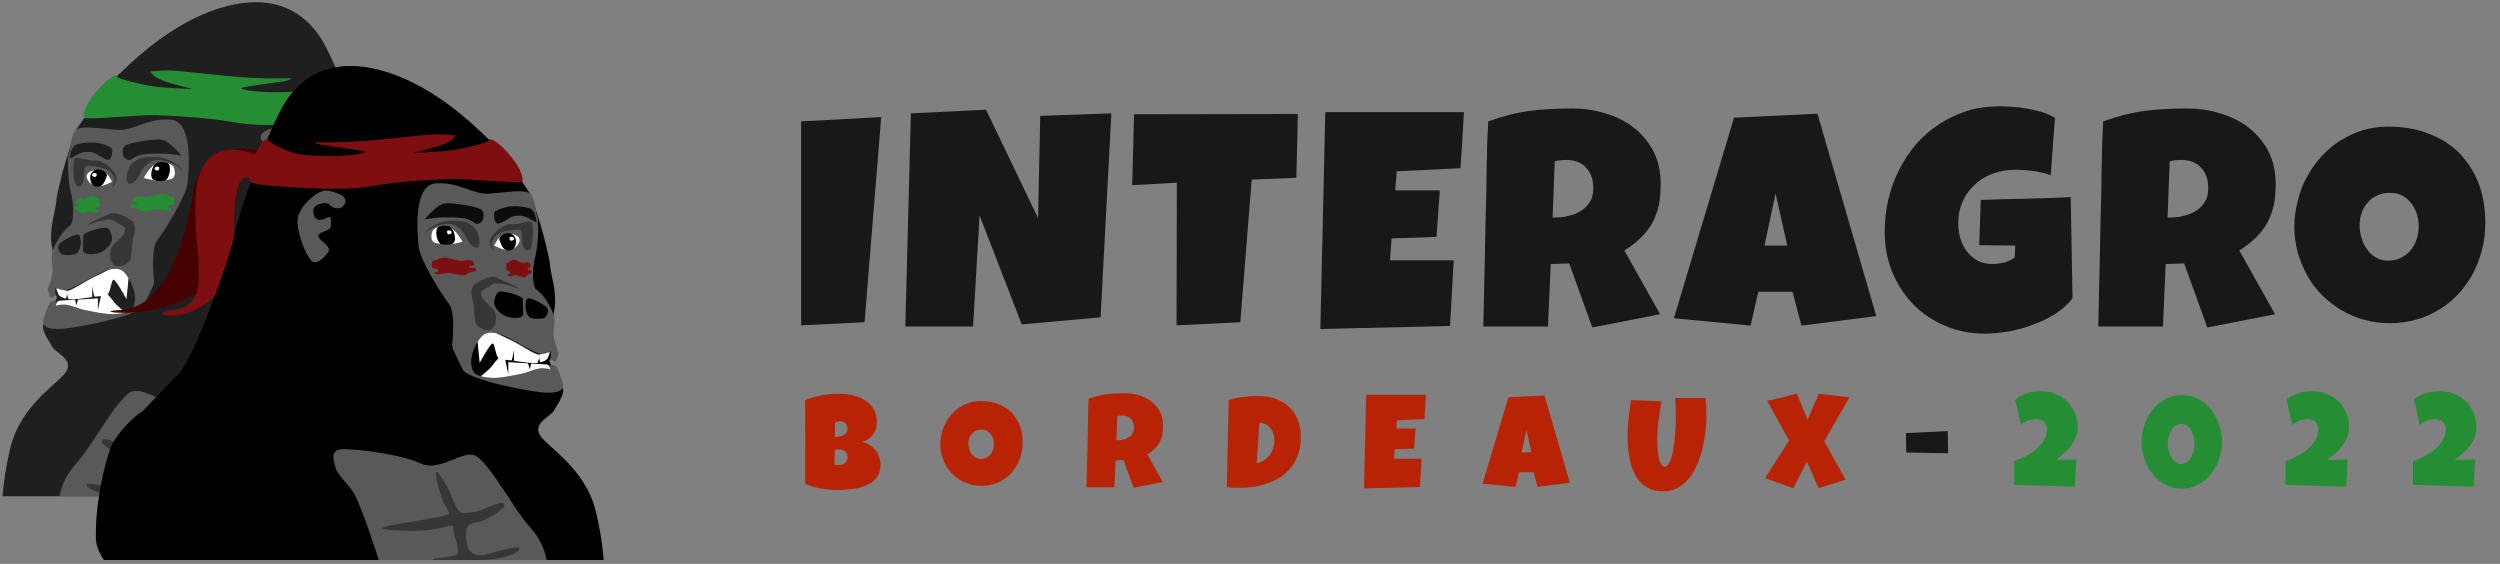 <?xml version="1.0" encoding="UTF-8" standalone="no"?>
<!DOCTYPE svg PUBLIC "-//W3C//DTD SVG 1.1//EN" "http://www.w3.org/Graphics/SVG/1.1/DTD/svg11.dtd">
<svg width="100%" height="100%" viewBox="0 0 1268 286" version="1.1" xmlns="http://www.w3.org/2000/svg" xmlns:xlink="http://www.w3.org/1999/xlink" xml:space="preserve" xmlns:serif="http://www.serif.com/" style="fill-rule:evenodd;clip-rule:evenodd;stroke-linejoin:round;stroke-miterlimit:2;">
    <rect x="0" y="0" width="1268" height="286" fill="#808080" stroke="none"/>
    <g id="Logo">
    </g>
    <g id="Plan-de-travail19" serif:id="Plan de travail19" transform="matrix(1.451,0,0,1,-60.934,14)">
        <rect x="42" y="-14" width="874" height="286" style="fill:none;"/>
        <g id="Texte" transform="matrix(0.689,0,0,1,13.05,0)">
            <g transform="matrix(0.622,0,0,0.622,-13329.6,-759.06)">
                <g transform="matrix(-0.606,0,0,2.388,25468.8,-8294.78)">
                    <g transform="matrix(2.205,0.045,-0.161,0.611,-6684.88,2423.47)">
                        <path d="M5948,2150C5948,2150 5914.26,2143.67 5910.26,2176.67C5906.26,2209.67 5896.84,2241.95 5869.84,2244.95C5842.84,2247.95 5937,2252 5936,2195C5935,2138 5955,2178 5954,2162C5953,2146 5948,2150 5948,2150Z" style="fill:rgb(71,0,0);"/>
                    </g>
                    <g transform="matrix(2.211,0,0,0.612,-7072.56,2690.19)">
                        <path d="M5948,2150C5948,2150 5917,2137 5913,2170C5909,2203 5926,2234 5899,2237C5872,2240 5937,2252 5936,2195C5935,2138 5955,2178 5954,2162C5953,2146 5948,2150 5948,2150Z" style="fill:rgb(127,14,16);"/>
                    </g>
                    <g>
                        <g transform="matrix(1.426,0,0,0.362,-5143.36,3558.63)">
                            <path d="M7727.93,1618.68C7724.4,1613.28 7720.67,1605.96 7720.46,1598.9C7719.51,1566.32 7728.22,1529.32 7734.85,1511.43C7735.42,1509.91 7737.7,1505.65 7741.77,1500.21C7742.19,1499.61 7742.63,1499.03 7743.1,1498.48C7748.11,1492.08 7755.4,1484.39 7765.06,1477.63L7798.83,1442.72C7812.95,1428.13 7847.15,1333.27 7850.34,1315.03C7853.52,1296.79 7883.83,1207.4 7902.07,1182.47C7920.31,1157.54 7943.85,1152.46 7961.66,1152.67C7978.6,1152.87 8032.34,1157.72 8102.91,1234.3C8108.16,1239.99 8131.92,1275.5 8131.92,1275.5L8103.95,1275.5C8101.52,1275.5 8081.45,1274.89 8081.45,1274.89L8061.38,1268.21L8035.85,1268.21L8027.33,1282.19L8031.59,1336.31L8054.09,1372.79L8071.76,1400.87L8060.78,1426.3L8146.6,1427.7C8146.6,1427.7 8158.68,1451.84 8161.11,1456.71C8163.54,1461.57 8155.63,1472.52 8152.59,1477.99C8149.55,1483.46 8132.4,1489.36 8139.72,1501.17C8146.4,1511.95 8181.96,1531.73 8192.12,1572.09C8196.95,1591.3 8198.95,1609.05 8199.75,1618.68L7727.93,1618.68ZM8133.57,1281.66C8133.57,1281.66 8141.24,1305.7 8143.47,1314.42C8145.63,1322.85 8148.95,1336.92 8148.95,1339.96C8148.95,1343 8152.39,1357.39 8153.2,1363.67C8153.8,1368.3 8154.01,1373.5 8153.81,1377.66C8153.63,1381.35 8151.99,1388.6 8151.99,1388.6C8151.99,1388.6 8137.19,1368.84 8133.74,1361.24C8131.21,1355.65 8131.05,1349.13 8131.31,1343C8131.62,1336.01 8134.95,1327.29 8135.57,1319.28C8136.28,1310.06 8133.57,1281.66 8133.57,1281.66Z" style="fill:rgb(31,31,31);"/>
                        </g>
                        <g transform="matrix(1.426,0,0,0.362,-20525.9,3371.85)">
                            <path d="M18887.4,1954.07L18890,1965C18890,1965 18891.8,1957.23 18895,1956C18899.3,1954.33 18909,1954.83 18916,1955C18923,1955.17 18933.2,1956 18937,1957C18938.4,1957.38 18939,1961 18939,1961L18941,1956C18941,1956 18928.2,1949.17 18922,1948C18916.1,1946.88 18909.8,1947.99 18904,1949C18898.3,1950 18887.4,1954.07 18887.4,1954.07Z" style="fill:white;"/>
                        </g>
                        <g transform="matrix(1.426,0,0,-0.362,-20524.5,4788.47)">
                            <path d="M18887.4,1954.07L18890,1965C18890,1965 18891.8,1957.23 18895,1956C18899.3,1954.33 18909,1954.83 18916,1955C18923,1955.17 18933.2,1956 18937,1957C18938.4,1957.38 18939,1961 18939,1961L18941,1956C18941,1956 18928.2,1949.17 18922,1948C18916.1,1946.88 18909.8,1947.99 18904,1949C18898.3,1950 18887.4,1954.07 18887.4,1954.07Z" style="fill:white;"/>
                        </g>
                        <g transform="matrix(1.426,0,0,0.362,-5143.36,3558.63)">
                            <path d="M7987.54,1618.68C7987.54,1618.68 7972.64,1572.56 7965.16,1557.86C7959.81,1547.34 7948.19,1538.79 7946.67,1531.5C7945.23,1524.59 7939.63,1513.47 7956.04,1514.08C7972.46,1514.69 8007.91,1519.01 8026.76,1527.53C8045.61,1536.04 8066.8,1514.21 8078.77,1520.34C8091.92,1527.08 8116.1,1572.34 8128.7,1585.97C8140.13,1598.33 8143.9,1608.76 8145.88,1618.68L7987.54,1618.68Z" style="fill:rgb(88,89,88);"/>
                        </g>
                        <g transform="matrix(1.426,0,0,0.362,-3373.48,3561.89)">
                            <path d="M6816.74,1411.83C6815.69,1409.57 6815.52,1406.97 6815.52,1406.97C6815.52,1406.97 6819.17,1376.56 6812.48,1368.05C6805.79,1359.54 6785.12,1326.7 6783.9,1313.93C6782.68,1301.16 6778.43,1255.56 6800.32,1254.34C6822.21,1253.12 6834.37,1264.68 6849.57,1264.07C6864.77,1263.46 6886.06,1258.6 6890.31,1265.29C6894.57,1271.98 6893.96,1280.49 6895.78,1285.35C6897.61,1290.22 6897,1312.11 6893.96,1323.66C6890.92,1335.21 6891.31,1350.81 6894.35,1353.85C6897.05,1356.54 6900.88,1358.39 6906.12,1367.44C6912.81,1379 6912.81,1382.94 6911.59,1391.45C6910.38,1399.97 6913.24,1407.3 6916.18,1414.6C6914.17,1419.18 6914.29,1424.42 6911.2,1421.9C6895.39,1411.56 6876.93,1418.82 6865.38,1421.86C6863.7,1422.3 6861.68,1422.66 6859.47,1422.96C6859.95,1422.99 6860.31,1423.02 6860.52,1423.07C6862.95,1423.68 6884.84,1429.76 6893.35,1429.15C6901.86,1428.55 6907.95,1425.5 6911.59,1425.5C6915.24,1425.5 6919.5,1441.62 6920.11,1443.45C6920.11,1443.45 6924.97,1455.61 6893.96,1450.75C6862.95,1445.88 6831.94,1437.98 6825.86,1430.68C6825.95,1430.69 6819.89,1418.67 6816.74,1411.83Z" style="fill:rgb(88,89,88);"/>
                        </g>
                        <g transform="matrix(1.426,0,0,0.362,-2420.7,3225.61)">
                            <path d="M6213.5,2182C6217.28,2169.67 6188.16,2139.42 6182.85,2142C6182.85,2142 6149.79,2137 6134.71,2137C6118.23,2137 6077.52,2143.69 6042.71,2144.41C6004.89,2145.19 5972.5,2142 5972.5,2142C5963.7,2142 5951.7,2182 5957.5,2182C5956.77,2185.38 6018.3,2189.1 6046.79,2188.3C6076.27,2187.48 6073.91,2182.03 6144.93,2179.2C6161.13,2178.55 6195.32,2182.82 6213.5,2182Z" style="fill:rgb(37,141,51);"/>
                        </g>
                        <g transform="matrix(0.867,0,0,0.22,3156.16,3597.95)">
                            <path d="M3744,2088C3745,2091 3752.62,2110 3779,2109C3784.1,2108.81 3790,2107 3789,2100C3788,2093 3789.18,2081.93 3788,2079C3786.14,2074.36 3755,2065 3750,2069C3745,2073 3743,2085 3744,2088Z" style="fill:rgb(31,31,31);"/>
                        </g>
                        <g transform="matrix(0.867,0,0,0.22,3157.59,3597.95)">
                            <path d="M3794,2079C3789.73,2081.67 3788.42,2100.92 3797.36,2108C3800.86,2110.78 3816,2111 3820,2109C3824,2107 3829,2097 3823,2092C3817,2087 3798.27,2076.33 3794,2079Z" style="fill:rgb(31,31,31);"/>
                        </g>
                        <g transform="matrix(0.867,0,0,0.22,3153.31,3598.31)">
                            <path d="M3785.74,2062.58C3785.74,2062.58 3752.71,2048.64 3743.71,2055.64C3734.71,2062.64 3722.71,2064.13 3727.71,2074.13C3732.71,2084.13 3747.57,2092.69 3749.07,2099.69C3750.57,2106.69 3750.55,2119.4 3743.55,2124.4C3736.55,2129.4 3719.5,2123.98 3717.5,2111.98C3715.5,2099.98 3716.71,2091.13 3714.71,2084.13C3712.71,2077.13 3709,2062 3716,2056C3723,2050 3740.93,2041.29 3748.93,2044.29C3756.93,2047.29 3785.74,2059.58 3785.74,2062.58Z" style="fill:rgb(54,54,54);"/>
                        </g>
                        <g transform="matrix(0.867,0,0,0.22,3156.16,3597.95)">
                            <path d="M3744,1997C3744,1997 3751,1978 3764,1978C3777,1978 3787,1984 3782,1993C3777,2002 3769,2005 3760,2003C3751,2001 3746,1997 3744,1997Z" style="fill:white;"/>
                        </g>
                        <g transform="matrix(0.867,0,0,0.22,3156.16,3597.95)">
                            <path d="M3746,2009C3746,2009 3731.36,1994.42 3739.36,1983.42C3747.36,1972.42 3760.07,1962.64 3771.07,1963.64C3782.07,1964.64 3800.64,1955.64 3802.64,1961.64C3804.64,1967.64 3805.29,1999 3798.29,2003C3791.29,2007 3787,1997 3787,1987C3787,1977 3787,1970 3778,1972C3769,1974 3747.93,1971.91 3740.36,1990.71C3738.81,1994.54 3743,2006 3746,2009Z" style="fill:rgb(54,54,54);"/>
                        </g>
                        <g transform="matrix(0.867,0,0,0.22,3156.16,3597.95)">
                            <path d="M3759.64,1978.36C3759.64,1978.36 3749.36,1982 3752.36,1989C3755.36,1996 3757.71,2006.58 3769.93,2003.93C3773.96,2003.06 3778.15,1997.85 3777.64,1988.64C3777.22,1981 3768.64,1974.36 3759.64,1978.36Z"/>
                        </g>
                        <g transform="matrix(0.867,0,0,0.22,3161.86,3597.95)">
                            <path d="M3761,1985C3761,1987 3762,1990 3765,1989C3768,1988 3769,1987 3768,1985C3767,1983 3766,1983 3764,1983C3762,1983 3761,1984 3761,1985Z" style="fill:white;"/>
                        </g>
                        <g transform="matrix(0.867,0,0,0.22,3156.16,3597.95)">
                            <path d="M3694.58,1990.64C3694.58,1990.64 3687.43,1976.88 3677.61,1969.49C3675.41,1967.83 3673.07,1968.02 3670.64,1967.23C3668.07,1966.39 3662.4,1965.86 3657.36,1967.71C3652.91,1969.34 3648.94,1971.66 3648,1974C3646,1979 3644,1990.64 3653,1992.64C3655.65,1993.23 3658.12,1993.8 3660.39,1994.29C3665.86,1995.46 3665.24,1994.84 3668.07,1995.44C3669.07,1995.66 3675.79,1994.83 3677.92,1994.41C3684.32,1993.16 3693.83,1991.39 3694.58,1990.64Z" style="fill:white;"/>
                        </g>
                        <g transform="matrix(0.867,0,0,0.22,3156.16,3597.95)">
                            <path d="M3677.22,1969C3681.01,1972.66 3687.92,1990.84 3677.51,1994.64C3673.64,1996.06 3661.93,1996.11 3659.87,1993.93C3653.91,1987.64 3651.39,1971.98 3657.29,1967.71C3659.36,1966.22 3671.93,1963.9 3677.22,1969Z"/>
                        </g>
                        <g transform="matrix(0.867,0,0,0.22,3077.72,3595.78)">
                            <path d="M3761,1985C3761,1987 3762,1990 3765,1989C3768,1988 3769,1987 3768,1985C3767,1983 3766,1983 3764,1983C3762,1983 3761,1984 3761,1985Z" style="fill:white;"/>
                        </g>
                        <g transform="matrix(0.867,0,0,0.22,3156.16,3597.95)">
                            <path d="M3636,1956C3636,1956 3654.29,1933.36 3666.29,1931.36C3678.29,1929.36 3721.25,1936.36 3725,1941.71C3729.06,1947.5 3728,1959 3721,1962C3714,1965 3714,1960 3703,1956C3692,1952 3667,1953 3661,1953C3655,1953 3636,1956 3636,1956Z" style="fill:rgb(31,31,31);"/>
                        </g>
                        <g transform="matrix(0.867,0,0,0.22,3156.16,3597.95)">
                            <path d="M3748,1962.36C3744.82,1961.13 3740.72,1945.89 3746,1943.07C3769,1930.77 3790,1937 3796,1938C3802,1939 3805,1943 3807,1948C3809,1953 3809.64,1961 3809.64,1961C3809.64,1961 3794.68,1952.15 3789.07,1951C3782.57,1949.67 3774,1950 3769,1953C3764,1956 3752,1964.36 3748,1962.36" style="fill:rgb(31,31,31);"/>
                        </g>
                        <g transform="matrix(0.867,0,0,0.22,3156.16,3597.95)">
                            <path d="M3632.84,1980.8C3632.84,1980.8 3639.14,1973.01 3650.72,1967.99C3660.94,1963.56 3671.43,1961.66 3679.64,1964C3687.92,1966.36 3696.29,1975 3699.29,1982C3702.29,1989 3708.51,1999.71 3716.51,1999.71C3724.51,1999.71 3720,1977 3716,1972C3712,1967 3703.99,1960.07 3695,1959C3672.84,1956.36 3657.85,1958.94 3642.09,1970.56C3638.43,1973.26 3632.84,1980.8 3632.84,1980.8Z" style="fill:rgb(54,54,54);"/>
                        </g>
                        <g transform="matrix(1.426,0,0,0.362,-5143.36,3558.63)">
                            <path d="M8038.65,1618.68C8037.82,1618.28 8037.78,1617.92 8039.01,1617.67C8044.02,1616.67 8057.04,1615.67 8061.04,1613.67C8065.05,1611.66 8058.04,1595.64 8058.04,1589.63C8058.04,1583.62 8056.03,1586.62 8040,1589.63C8023.98,1592.63 7991.25,1590.68 7990.97,1588.63C7990.52,1585.36 8055.57,1578.31 8054.03,1574.62C8051.38,1568.24 8048.74,1565.57 8047.1,1560.57C8042.59,1546.78 8039.93,1536.77 8042.01,1535.56C8043.69,1534.58 8052.36,1550.35 8053.02,1551.56C8056.19,1557.4 8058.51,1567.47 8064.04,1573.61C8065.52,1575.25 8075.43,1573.95 8081.07,1572.62C8088.24,1570.91 8104.69,1560.79 8106.09,1566.67C8106.99,1570.46 8087.35,1581.88 8083.07,1582.62C8078.23,1583.46 8071.22,1584.29 8070.05,1589.63C8068.88,1594.97 8069.55,1607.49 8075.06,1611.66C8080.57,1615.84 8088.02,1613.87 8093.09,1612.2C8095.94,1611.26 8119.11,1604.67 8120.1,1607.67C8120.91,1610.12 8113.53,1616.11 8089.42,1618.68L8038.65,1618.68Z" style="fill:rgb(54,54,54);"/>
                        </g>
                        <g transform="matrix(0.951,0,0,0.241,2865.17,3562.23)">
                            <path d="M3484.71,1979.29C3482.04,1983.79 3468,2001 3460,1992C3452,1983 3439.11,1951.77 3441,1933C3442.78,1915.36 3469.73,1891 3483,1893C3490.07,1894.07 3513,1899 3508,1911C3503,1923 3488.74,1917.22 3486,1913C3482.92,1908.26 3462,1911 3463,1923C3464,1935 3472,1937 3481,1932C3490,1927 3488.33,1935 3487.67,1944C3487,1953 3458.49,1950.49 3476,1965C3481.16,1969.28 3487.38,1974.79 3484.71,1979.29Z" style="fill:rgb(88,89,88);"/>
                        </g>
                    </g>
                    <g transform="matrix(1.197,0,0,0.362,-1004.56,3231.04)">
                        <path d="M6121,2241C6124.17,2240.5 6128,2237 6137,2239C6146,2241 6148,2242 6156,2241C6164,2240 6165,2243 6165,2245C6165,2247 6160.83,2245.5 6160,2246C6159.43,2246.34 6159.37,2247.79 6160,2248C6161,2248.33 6164.83,2247.5 6166,2248C6166.97,2248.41 6167.82,2250.34 6167,2251C6166.17,2251.67 6162.95,2251.44 6161,2252C6158.67,2252.67 6155.85,2254.88 6153,2255C6149,2255.17 6141.67,2253.17 6137,2253C6132.99,2252.86 6127.83,2254 6125,2254C6123.3,2254 6120,2253.5 6120,2253C6120,2252.5 6124.5,2251.67 6125,2251C6125.5,2250.33 6123.87,2249.37 6123,2249C6121.83,2248.5 6118.83,2249.17 6118,2248C6117.17,2246.83 6117.5,2243.17 6118,2242C6118.41,2241.03 6119.96,2241.16 6121,2241Z" style="fill:rgb(37,141,51);"/>
                    </g>
                    <g transform="matrix(0.682,0,0,0.362,2246.28,3231.76)">
                        <path d="M6121,2241C6124.17,2240.5 6128,2237 6137,2239C6146,2241 6148,2242 6156,2241C6164,2240 6165,2243 6165,2245C6165,2247 6160.83,2245.5 6160,2246C6159.43,2246.34 6159.37,2247.79 6160,2248C6161,2248.33 6164.83,2247.5 6166,2248C6166.97,2248.41 6167.82,2250.34 6167,2251C6166.17,2251.67 6162.95,2251.44 6161,2252C6158.67,2252.67 6155.85,2254.88 6153,2255C6149,2255.17 6141.67,2253.17 6137,2253C6132.99,2252.86 6127.83,2254 6125,2254C6123.3,2254 6120,2253.5 6120,2253C6120,2252.5 6124.5,2251.67 6125,2251C6125.5,2250.33 6123.87,2249.37 6123,2249C6121.83,2248.5 6118.83,2249.17 6118,2248C6117.17,2246.83 6117.5,2243.17 6118,2242C6118.41,2241.03 6119.96,2241.16 6121,2241Z" style="fill:rgb(37,141,51);"/>
                    </g>
                    <g transform="matrix(1.426,0,0,0.362,-2405.01,3232.12)">
                        <path d="M5962,2124C5963,2126.17 5979.5,2135.83 5993,2138C6006.23,2140.12 6045.33,2140.5 6054,2136C6057.28,2134.3 6014.99,2130.23 6008.95,2128C6001.29,2125.17 6019.87,2117.94 6010,2117C5999.5,2116 5961,2121.83 5962,2124Z" style="fill:rgb(31,31,31);"/>
                    </g>
                    <g transform="matrix(1.426,0,0,0.362,-2405.01,3231.04)">
                        <path d="M6163,2124C6157.5,2124.33 6143.84,2110.23 6142,2117.94C6139.5,2128.44 6131.5,2131.97 6101,2139.08C6097.07,2140 6128,2138.31 6137,2137C6147.33,2135.5 6170.5,2130 6171,2128C6171.5,2126 6166.58,2123.78 6163,2124Z" style="fill:rgb(31,31,31);"/>
                    </g>
                </g>
                <g transform="matrix(-0.864,0,0,0.864,38765.3,-243.726)">
                    <path d="M19933,1940C19933,1940 19926.5,1943.44 19922,1942C19913.7,1939.33 19894.7,1927 19886,1924C19881,1922.26 19874.4,1920.93 19870,1924C19865.5,1927.17 19860.5,1937 19859,1943C19857.6,1948.54 19857.7,1956.33 19861,1960C19864.3,1963.67 19872.8,1964.86 19879,1965C19886.5,1965.17 19898.5,1962.5 19906,1961C19912.1,1959.78 19918.5,1956.33 19924,1956C19929.1,1955.69 19933,1957 19933,1957C19933,1957 19932.5,1954.17 19930,1952C19929.6,1951.63 19929.6,1950.46 19930.4,1950.22C19933.3,1949.3 19934,1941.19 19933,1940Z" style="fill:rgb(31,31,31);"/>
                    <clipPath id="_clip1">
                        <path d="M19933,1940C19933,1940 19926.5,1943.44 19922,1942C19913.7,1939.33 19894.7,1927 19886,1924C19881,1922.26 19874.4,1920.93 19870,1924C19865.5,1927.17 19860.5,1937 19859,1943C19857.6,1948.54 19857.7,1956.33 19861,1960C19864.3,1963.67 19872.8,1964.86 19879,1965C19886.5,1965.17 19898.5,1962.5 19906,1961C19912.1,1959.78 19918.5,1956.33 19924,1956C19929.1,1955.69 19933,1957 19933,1957C19933,1957 19932.5,1954.17 19930,1952C19929.6,1951.63 19929.6,1950.46 19930.4,1950.22C19933.3,1949.3 19934,1941.19 19933,1940Z"/>
                    </clipPath>
                    <g clip-path="url(#_clip1)">
                        <g transform="matrix(1.114,0,0,1.145,-2272.34,-280.82)">
                            <path d="M19871,1924C19870.5,1927.83 19873,1949 19873,1949C19873,1949 19882,1932.67 19884,1933C19886,1933.33 19886.5,1943.59 19889,1945C19891.7,1946.5 19896.3,1946.55 19900,1947C19900.4,1947.04 19902.2,1938.15 19902.2,1938.15C19902.2,1938.15 19901.8,1947.24 19902.2,1947.29C19908.1,1948.13 19917.7,1949.74 19922,1949C19922.4,1948.93 19923.4,1944.77 19923.4,1944.77C19923.4,1944.77 19924,1948.63 19924.3,1948.55C19926.7,1948.02 19928.7,1947.27 19930,1946C19931,1945 19933.2,1939.33 19932,1939C19930.8,1938.67 19925.2,1943.03 19922,1942C19916.8,1940.33 19908,1934.33 19901,1931C19894.1,1927.73 19885,1923.17 19880,1922C19877,1921.3 19871.4,1920.95 19871,1924Z" style="fill:rgb(254,255,255);"/>
                        </g>
                        <g transform="matrix(1.085,0,0,1.129,-1684.23,-251.467)">
                            <path d="M19859,1965C19859,1965 19870.7,1956.3 19873,1953C19875.3,1949.67 19883,1942 19883,1942L19887,1960L19887,1950C19887,1950 19898.3,1950.67 19904,1951C19904.5,1951.03 19905.7,1956.1 19905.7,1956.1C19905.7,1956.1 19906.7,1951.15 19907.2,1951.18C19912.3,1951.45 19918,1951.73 19921,1952C19922.7,1952.15 19926.8,1951.97 19928,1952.64C19929,1953.23 19930,1957 19930,1957C19930,1957 19925.3,1956.5 19923,1957C19919.2,1957.83 19912.4,1960.74 19907,1962C19900.5,1963.5 19888.2,1964.5 19882,1965C19877.3,1965.38 19859,1965 19859,1965Z" style="fill:rgb(254,255,255);"/>
                        </g>
                    </g>
                </g>
                <g transform="matrix(0.606,0,0,2.388,18021.2,-8242.78)">
                    <g transform="matrix(2.205,0.045,-0.161,0.611,-6684.88,2423.47)">
                        <path d="M5948,2150C5948,2150 5914.26,2143.67 5910.26,2176.67C5906.26,2209.67 5896.84,2241.95 5869.84,2244.95C5842.84,2247.95 5937,2252 5936,2195C5935,2138 5955,2178 5954,2162C5953,2146 5948,2150 5948,2150Z" style="fill:rgb(71,0,0);"/>
                    </g>
                    <g transform="matrix(2.211,0,0,0.612,-7072.56,2690.19)">
                        <path d="M5948,2150C5948,2150 5917,2137 5913,2170C5909,2203 5926,2234 5899,2237C5872,2240 5937,2252 5936,2195C5935,2138 5955,2178 5954,2162C5953,2146 5948,2150 5948,2150Z" style="fill:rgb(127,14,16);"/>
                    </g>
                    <g>
                        <g transform="matrix(1.426,0,0,0.362,-5143.36,3558.63)">
                            <path d="M7727.93,1618.68C7724.4,1613.28 7720.67,1605.96 7720.46,1598.9C7719.51,1566.32 7728.22,1529.32 7734.85,1511.43C7735.42,1509.91 7737.7,1505.65 7741.77,1500.21C7742.19,1499.61 7742.63,1499.03 7743.1,1498.48C7748.11,1492.08 7755.4,1484.39 7765.06,1477.63L7798.83,1442.72C7812.95,1428.13 7847.15,1333.27 7850.34,1315.03C7853.52,1296.79 7883.83,1207.4 7902.07,1182.47C7920.31,1157.54 7943.85,1152.46 7961.66,1152.67C7978.6,1152.87 8032.34,1157.72 8102.91,1234.3C8108.16,1239.99 8131.92,1275.5 8131.92,1275.5L8103.95,1275.5C8101.52,1275.5 8081.45,1274.89 8081.45,1274.89L8061.38,1268.21L8035.85,1268.21L8027.33,1282.19L8031.59,1336.31L8054.09,1372.79L8071.76,1400.87L8060.78,1426.3L8146.6,1427.7C8146.6,1427.7 8158.68,1451.84 8161.11,1456.71C8163.54,1461.57 8155.63,1472.52 8152.59,1477.99C8149.55,1483.46 8132.4,1489.36 8139.72,1501.17C8146.4,1511.95 8181.96,1531.73 8192.12,1572.09C8196.95,1591.3 8198.95,1609.05 8199.75,1618.68L7727.93,1618.68ZM8133.57,1281.66C8133.57,1281.66 8141.24,1305.7 8143.47,1314.42C8145.63,1322.85 8148.95,1336.92 8148.95,1339.96C8148.95,1343 8152.39,1357.39 8153.2,1363.67C8153.8,1368.3 8154.01,1373.5 8153.81,1377.66C8153.63,1381.35 8151.99,1388.6 8151.99,1388.6C8151.99,1388.6 8137.19,1368.84 8133.74,1361.24C8131.21,1355.65 8131.05,1349.13 8131.31,1343C8131.62,1336.01 8134.95,1327.29 8135.57,1319.28C8136.28,1310.06 8133.57,1281.66 8133.57,1281.66Z"/>
                        </g>
                        <g transform="matrix(1.426,0,0,0.362,-20525.9,3371.85)">
                            <path d="M18887.4,1954.07L18890,1965C18890,1965 18891.8,1957.23 18895,1956C18899.3,1954.33 18909,1954.83 18916,1955C18923,1955.17 18933.2,1956 18937,1957C18938.4,1957.38 18939,1961 18939,1961L18941,1956C18941,1956 18928.2,1949.17 18922,1948C18916.1,1946.88 18909.8,1947.99 18904,1949C18898.3,1950 18887.4,1954.07 18887.4,1954.07Z" style="fill:white;"/>
                        </g>
                        <g transform="matrix(1.426,0,0,-0.362,-20524.5,4788.47)">
                            <path d="M18887.4,1954.07L18890,1965C18890,1965 18891.8,1957.23 18895,1956C18899.3,1954.33 18909,1954.83 18916,1955C18923,1955.17 18933.2,1956 18937,1957C18938.4,1957.38 18939,1961 18939,1961L18941,1956C18941,1956 18928.2,1949.17 18922,1948C18916.1,1946.88 18909.8,1947.99 18904,1949C18898.3,1950 18887.4,1954.07 18887.4,1954.07Z" style="fill:white;"/>
                        </g>
                        <g transform="matrix(1.426,0,0,0.362,-5143.36,3558.63)">
                            <path d="M7987.54,1618.68C7987.54,1618.68 7972.64,1572.56 7965.16,1557.86C7959.81,1547.34 7948.19,1538.79 7946.67,1531.5C7945.23,1524.59 7939.63,1513.47 7956.04,1514.08C7972.46,1514.69 8007.91,1519.01 8026.76,1527.53C8045.61,1536.04 8066.8,1514.21 8078.77,1520.34C8091.92,1527.08 8116.1,1572.34 8128.7,1585.97C8140.13,1598.33 8143.9,1608.76 8145.88,1618.68L7987.54,1618.68Z" style="fill:rgb(88,89,88);"/>
                        </g>
                        <g transform="matrix(1.426,0,0,0.362,-3373.48,3561.89)">
                            <path d="M6816.74,1411.83C6815.69,1409.57 6815.52,1406.97 6815.52,1406.97C6815.52,1406.97 6819.17,1376.56 6812.48,1368.05C6805.79,1359.54 6785.12,1326.7 6783.9,1313.93C6782.68,1301.16 6778.43,1255.56 6800.32,1254.34C6822.21,1253.12 6834.37,1264.68 6849.57,1264.07C6864.77,1263.46 6886.06,1258.6 6890.31,1265.29C6894.57,1271.98 6893.96,1280.49 6895.78,1285.35C6897.61,1290.22 6897,1312.11 6893.96,1323.66C6890.92,1335.21 6891.31,1350.81 6894.35,1353.85C6897.05,1356.54 6900.88,1358.39 6906.12,1367.44C6912.81,1379 6912.81,1382.94 6911.59,1391.45C6910.38,1399.97 6913.24,1407.3 6916.18,1414.6C6914.17,1419.18 6914.29,1424.42 6911.2,1421.9C6895.39,1411.56 6876.93,1418.82 6865.38,1421.86C6863.7,1422.3 6861.68,1422.66 6859.47,1422.96C6859.95,1422.99 6860.31,1423.02 6860.52,1423.07C6862.95,1423.68 6884.84,1429.76 6893.35,1429.15C6901.86,1428.55 6907.95,1425.5 6911.59,1425.5C6915.24,1425.5 6919.5,1441.62 6920.11,1443.45C6920.11,1443.45 6924.97,1455.61 6893.96,1450.75C6862.95,1445.88 6831.94,1437.98 6825.86,1430.68C6825.95,1430.69 6819.89,1418.67 6816.74,1411.83Z" style="fill:rgb(88,89,88);"/>
                        </g>
                        <g transform="matrix(1.426,0,0,0.362,-2420.7,3225.61)">
                            <path d="M6213.5,2182C6217.28,2169.67 6188.16,2139.42 6182.85,2142C6182.85,2142 6149.79,2137 6134.71,2137C6118.23,2137 6077.52,2143.69 6042.71,2144.41C6004.89,2145.19 5972.5,2142 5972.5,2142C5963.7,2142 5951.7,2182 5957.5,2182C5956.77,2185.38 6018.3,2189.1 6046.79,2188.3C6076.27,2187.48 6073.91,2182.03 6144.93,2179.2C6161.13,2178.55 6195.32,2182.82 6213.5,2182Z" style="fill:rgb(127,14,16);"/>
                        </g>
                        <g transform="matrix(0.867,0,0,0.22,3156.16,3597.95)">
                            <path d="M3744,2088C3745,2091 3752.62,2110 3779,2109C3784.1,2108.81 3790,2107 3789,2100C3788,2093 3789.18,2081.93 3788,2079C3786.14,2074.36 3755,2065 3750,2069C3745,2073 3743,2085 3744,2088Z"/>
                        </g>
                        <g transform="matrix(0.867,0,0,0.22,3157.59,3597.95)">
                            <path d="M3794,2079C3789.73,2081.67 3788.42,2100.92 3797.36,2108C3800.86,2110.78 3816,2111 3820,2109C3824,2107 3829,2097 3823,2092C3817,2087 3798.27,2076.33 3794,2079Z"/>
                        </g>
                        <g transform="matrix(0.867,0,0,0.22,3153.31,3598.31)">
                            <path d="M3785.74,2062.58C3785.74,2062.58 3752.71,2048.64 3743.71,2055.64C3734.71,2062.64 3722.71,2064.13 3727.71,2074.13C3732.71,2084.13 3747.57,2092.69 3749.07,2099.69C3750.57,2106.69 3750.55,2119.4 3743.55,2124.4C3736.55,2129.4 3719.5,2123.98 3717.5,2111.98C3715.5,2099.98 3716.71,2091.13 3714.71,2084.13C3712.71,2077.13 3709,2062 3716,2056C3723,2050 3740.93,2041.29 3748.93,2044.29C3756.93,2047.29 3785.74,2059.58 3785.74,2062.58Z" style="fill:rgb(54,54,54);"/>
                        </g>
                        <g transform="matrix(0.867,0,0,0.22,3156.16,3597.95)">
                            <path d="M3744,1997C3744,1997 3751,1978 3764,1978C3777,1978 3787,1984 3782,1993C3777,2002 3769,2005 3760,2003C3751,2001 3746,1997 3744,1997Z" style="fill:white;"/>
                        </g>
                        <g transform="matrix(0.867,0,0,0.22,3156.16,3597.95)">
                            <path d="M3746,2009C3746,2009 3731.36,1994.42 3739.36,1983.42C3747.36,1972.42 3760.07,1962.64 3771.07,1963.64C3782.07,1964.64 3800.64,1955.64 3802.64,1961.64C3804.64,1967.64 3805.29,1999 3798.29,2003C3791.29,2007 3787,1997 3787,1987C3787,1977 3787,1970 3778,1972C3769,1974 3747.93,1971.91 3740.36,1990.71C3738.81,1994.54 3743,2006 3746,2009Z" style="fill:rgb(54,54,54);"/>
                        </g>
                        <g transform="matrix(0.867,0,0,0.22,3156.16,3597.95)">
                            <path d="M3759.64,1978.36C3759.64,1978.36 3749.36,1982 3752.36,1989C3755.36,1996 3757.71,2006.58 3769.93,2003.93C3773.96,2003.06 3778.15,1997.85 3777.64,1988.64C3777.22,1981 3768.64,1974.36 3759.64,1978.36Z"/>
                        </g>
                        <g transform="matrix(0.867,0,0,0.22,3161.86,3597.95)">
                            <path d="M3761,1985C3761,1987 3762,1990 3765,1989C3768,1988 3769,1987 3768,1985C3767,1983 3766,1983 3764,1983C3762,1983 3761,1984 3761,1985Z" style="fill:white;"/>
                        </g>
                        <g transform="matrix(0.867,0,0,0.22,3156.16,3597.95)">
                            <path d="M3694.58,1990.64C3694.58,1990.64 3687.43,1976.88 3677.61,1969.49C3675.41,1967.83 3673.07,1968.02 3670.64,1967.23C3668.07,1966.39 3662.4,1965.86 3657.36,1967.71C3652.91,1969.34 3648.94,1971.66 3648,1974C3646,1979 3644,1990.64 3653,1992.64C3655.65,1993.23 3658.12,1993.8 3660.39,1994.29C3665.86,1995.46 3665.24,1994.84 3668.07,1995.44C3669.07,1995.66 3675.79,1994.83 3677.92,1994.41C3684.32,1993.16 3693.83,1991.39 3694.58,1990.64Z" style="fill:white;"/>
                        </g>
                        <g transform="matrix(0.867,0,0,0.22,3156.16,3597.95)">
                            <path d="M3677.22,1969C3681.01,1972.66 3687.92,1990.84 3677.51,1994.64C3673.64,1996.06 3661.93,1996.11 3659.87,1993.93C3653.91,1987.64 3651.39,1971.98 3657.29,1967.71C3659.36,1966.22 3671.93,1963.9 3677.22,1969Z"/>
                        </g>
                        <g transform="matrix(0.867,0,0,0.22,3077.72,3595.78)">
                            <path d="M3761,1985C3761,1987 3762,1990 3765,1989C3768,1988 3769,1987 3768,1985C3767,1983 3766,1983 3764,1983C3762,1983 3761,1984 3761,1985Z" style="fill:white;"/>
                        </g>
                        <g transform="matrix(0.867,0,0,0.22,3156.16,3597.95)">
                            <path d="M3636,1956C3636,1956 3654.29,1933.36 3666.29,1931.36C3678.29,1929.36 3721.25,1936.36 3725,1941.71C3729.06,1947.5 3728,1959 3721,1962C3714,1965 3714,1960 3703,1956C3692,1952 3667,1953 3661,1953C3655,1953 3636,1956 3636,1956Z" style="fill:rgb(12,12,10);"/>
                        </g>
                        <g transform="matrix(0.867,0,0,0.22,3156.16,3597.95)">
                            <path d="M3748,1962.36C3744.82,1961.13 3740.72,1945.89 3746,1943.07C3769,1930.77 3790,1937 3796,1938C3802,1939 3805,1943 3807,1948C3809,1953 3809.64,1961 3809.64,1961C3809.64,1961 3794.68,1952.15 3789.07,1951C3782.57,1949.67 3774,1950 3769,1953C3764,1956 3752,1964.36 3748,1962.36" style="fill:rgb(12,12,10);"/>
                        </g>
                        <g transform="matrix(0.867,0,0,0.22,3156.16,3597.95)">
                            <path d="M3632.84,1980.8C3632.84,1980.8 3639.14,1973.01 3650.72,1967.99C3660.94,1963.56 3671.43,1961.66 3679.64,1964C3687.92,1966.36 3696.29,1975 3699.29,1982C3702.29,1989 3708.51,1999.71 3716.51,1999.71C3724.51,1999.71 3720,1977 3716,1972C3712,1967 3703.99,1960.07 3695,1959C3672.84,1956.36 3657.85,1958.94 3642.09,1970.56C3638.43,1973.26 3632.84,1980.8 3632.84,1980.8Z" style="fill:rgb(54,54,54);"/>
                        </g>
                        <g transform="matrix(1.426,0,0,0.362,-5143.36,3558.63)">
                            <path d="M8038.65,1618.68C8037.82,1618.28 8037.78,1617.92 8039.01,1617.67C8044.02,1616.67 8057.04,1615.67 8061.04,1613.67C8065.05,1611.66 8058.04,1595.64 8058.04,1589.63C8058.04,1583.62 8056.03,1586.62 8040,1589.63C8023.98,1592.63 7991.25,1590.68 7990.97,1588.63C7990.52,1585.36 8055.57,1578.31 8054.03,1574.62C8051.38,1568.24 8048.74,1565.57 8047.1,1560.57C8042.59,1546.78 8039.93,1536.77 8042.01,1535.56C8043.69,1534.58 8052.36,1550.35 8053.02,1551.56C8056.19,1557.4 8058.51,1567.47 8064.04,1573.61C8065.52,1575.25 8075.43,1573.95 8081.07,1572.62C8088.24,1570.91 8104.69,1560.79 8106.09,1566.67C8106.99,1570.46 8087.35,1581.88 8083.07,1582.62C8078.23,1583.46 8071.22,1584.29 8070.05,1589.63C8068.88,1594.97 8069.55,1607.49 8075.06,1611.66C8080.57,1615.84 8088.02,1613.87 8093.09,1612.2C8095.94,1611.26 8119.11,1604.67 8120.1,1607.67C8120.91,1610.12 8113.53,1616.11 8089.42,1618.68L8038.65,1618.68Z" style="fill:rgb(54,54,54);"/>
                        </g>
                        <g transform="matrix(0.951,0,0,0.241,2865.17,3562.23)">
                            <path d="M3484.71,1979.29C3482.04,1983.79 3468,2001 3460,1992C3452,1983 3439.11,1951.77 3441,1933C3442.78,1915.36 3469.73,1891 3483,1893C3490.07,1894.07 3513,1899 3508,1911C3503,1923 3488.74,1917.22 3486,1913C3482.92,1908.26 3462,1911 3463,1923C3464,1935 3472,1937 3481,1932C3490,1927 3488.33,1935 3487.67,1944C3487,1953 3458.49,1950.49 3476,1965C3481.16,1969.28 3487.38,1974.79 3484.71,1979.29Z" style="fill:rgb(88,89,88);"/>
                        </g>
                    </g>
                    <g transform="matrix(1.197,0,0,0.362,-1004.56,3231.04)">
                        <path d="M6121,2241C6124.17,2240.5 6128,2237 6137,2239C6146,2241 6148,2242 6156,2241C6164,2240 6165,2243 6165,2245C6165,2247 6160.83,2245.5 6160,2246C6159.43,2246.34 6159.37,2247.79 6160,2248C6161,2248.33 6164.83,2247.5 6166,2248C6166.97,2248.41 6167.82,2250.34 6167,2251C6166.17,2251.67 6162.95,2251.44 6161,2252C6158.67,2252.67 6155.85,2254.88 6153,2255C6149,2255.17 6141.67,2253.17 6137,2253C6132.99,2252.86 6127.83,2254 6125,2254C6123.3,2254 6120,2253.5 6120,2253C6120,2252.5 6124.5,2251.67 6125,2251C6125.5,2250.33 6123.87,2249.37 6123,2249C6121.83,2248.5 6118.83,2249.17 6118,2248C6117.17,2246.83 6117.5,2243.17 6118,2242C6118.41,2241.03 6119.96,2241.16 6121,2241Z" style="fill:rgb(127,14,16);"/>
                    </g>
                    <g transform="matrix(0.682,0,0,0.362,2246.28,3231.76)">
                        <path d="M6121,2241C6124.17,2240.5 6128,2237 6137,2239C6146,2241 6148,2242 6156,2241C6164,2240 6165,2243 6165,2245C6165,2247 6160.83,2245.5 6160,2246C6159.43,2246.34 6159.37,2247.79 6160,2248C6161,2248.33 6164.83,2247.5 6166,2248C6166.97,2248.41 6167.82,2250.34 6167,2251C6166.17,2251.67 6162.95,2251.44 6161,2252C6158.67,2252.67 6155.85,2254.88 6153,2255C6149,2255.17 6141.67,2253.17 6137,2253C6132.99,2252.86 6127.83,2254 6125,2254C6123.3,2254 6120,2253.5 6120,2253C6120,2252.5 6124.5,2251.67 6125,2251C6125.5,2250.33 6123.87,2249.37 6123,2249C6121.83,2248.5 6118.83,2249.17 6118,2248C6117.17,2246.83 6117.5,2243.17 6118,2242C6118.41,2241.03 6119.96,2241.16 6121,2241Z" style="fill:rgb(127,14,16);"/>
                    </g>
                    <g transform="matrix(1.426,0,0,0.362,-2405.01,3232.12)">
                        <path d="M5962,2124C5963,2126.17 5979.5,2135.83 5993,2138C6006.23,2140.12 6045.33,2140.5 6054,2136C6057.28,2134.3 6014.99,2130.23 6008.95,2128C6001.29,2125.17 6019.87,2117.94 6010,2117C5999.5,2116 5961,2121.83 5962,2124Z"/>
                    </g>
                    <g transform="matrix(1.426,0,0,0.362,-2405.01,3231.04)">
                        <path d="M6163,2124C6157.5,2124.33 6143.84,2110.23 6142,2117.94C6139.5,2128.44 6131.5,2131.97 6101,2139.08C6097.07,2140 6128,2138.31 6137,2137C6147.33,2135.5 6170.5,2130 6171,2128C6171.5,2126 6166.58,2123.78 6163,2124Z"/>
                    </g>
                </g>
                <g transform="matrix(0.864,0,0,0.864,4724.65,-191.726)">
                    <path d="M19933,1940C19933,1940 19926.5,1943.44 19922,1942C19913.7,1939.33 19894.7,1927 19886,1924C19881,1922.26 19874.4,1920.93 19870,1924C19865.5,1927.17 19860.5,1937 19859,1943C19857.6,1948.54 19857.7,1956.33 19861,1960C19864.3,1963.67 19872.8,1964.86 19879,1965C19886.5,1965.17 19898.5,1962.5 19906,1961C19912.1,1959.78 19918.5,1956.33 19924,1956C19929.1,1955.69 19933,1957 19933,1957C19933,1957 19932.5,1954.17 19930,1952C19929.6,1951.63 19929.6,1950.46 19930.4,1950.22C19933.3,1949.3 19934,1941.19 19933,1940Z"/>
                    <clipPath id="_clip2">
                        <path d="M19933,1940C19933,1940 19926.5,1943.44 19922,1942C19913.7,1939.33 19894.7,1927 19886,1924C19881,1922.26 19874.4,1920.93 19870,1924C19865.5,1927.17 19860.5,1937 19859,1943C19857.6,1948.54 19857.7,1956.33 19861,1960C19864.3,1963.67 19872.8,1964.86 19879,1965C19886.5,1965.17 19898.5,1962.5 19906,1961C19912.1,1959.78 19918.5,1956.33 19924,1956C19929.1,1955.69 19933,1957 19933,1957C19933,1957 19932.5,1954.17 19930,1952C19929.6,1951.63 19929.6,1950.46 19930.4,1950.22C19933.3,1949.3 19934,1941.19 19933,1940Z"/>
                    </clipPath>
                    <g clip-path="url(#_clip2)">
                        <g transform="matrix(1.114,0,0,1.145,-2272.34,-280.82)">
                            <path d="M19871,1924C19870.5,1927.83 19873,1949 19873,1949C19873,1949 19882,1932.67 19884,1933C19886,1933.33 19886.5,1943.59 19889,1945C19891.7,1946.5 19896.3,1946.55 19900,1947C19900.4,1947.04 19902.2,1938.15 19902.2,1938.15C19902.2,1938.15 19901.8,1947.24 19902.2,1947.29C19908.1,1948.13 19917.7,1949.74 19922,1949C19922.4,1948.93 19923.4,1944.77 19923.4,1944.77C19923.4,1944.77 19924,1948.63 19924.3,1948.55C19926.7,1948.02 19928.7,1947.27 19930,1946C19931,1945 19933.2,1939.33 19932,1939C19930.8,1938.67 19925.2,1943.03 19922,1942C19916.8,1940.33 19908,1934.33 19901,1931C19894.1,1927.73 19885,1923.17 19880,1922C19877,1921.3 19871.4,1920.95 19871,1924Z" style="fill:rgb(254,255,255);"/>
                        </g>
                        <g transform="matrix(1.085,0,0,1.129,-1684.23,-251.467)">
                            <path d="M19859,1965C19859,1965 19870.7,1956.3 19873,1953C19875.3,1949.67 19883,1942 19883,1942L19887,1960L19887,1950C19887,1950 19898.3,1950.67 19904,1951C19904.5,1951.03 19905.7,1956.1 19905.7,1956.1C19905.7,1956.1 19906.7,1951.15 19907.2,1951.18C19912.3,1951.45 19918,1951.73 19921,1952C19922.7,1952.15 19926.8,1951.97 19928,1952.64C19929,1953.23 19930,1957 19930,1957C19930,1957 19925.3,1956.5 19923,1957C19919.2,1957.83 19912.4,1960.74 19907,1962C19900.5,1963.5 19888.2,1964.5 19882,1965C19877.3,1965.38 19859,1965 19859,1965Z" style="fill:rgb(254,255,255);"/>
                        </g>
                    </g>
                </g>
            </g>
            <g transform="matrix(2.223,0,0,2.223,402.238,-774.111)">
                <g transform="matrix(70.289,0,0,70.289,18.746,417)">
                    <path d="M0.289,-0.688L0.235,-0.022L0.029,-0.012L0.029,-0.674L0.289,-0.688Z" style="fill:rgb(24,24,24);fill-rule:nonzero;"/>
                </g>
                <g transform="matrix(70.289,0,0,70.289,43.162,417)">
                    <path d="M0.689,-0.7L0.654,-0.038L0.398,-0.015L0.261,-0.369L0.24,-0.008L0.02,-0.008L0.038,-0.7L0.282,-0.712L0.451,-0.36L0.458,-0.692L0.689,-0.7Z" style="fill:rgb(24,24,24);fill-rule:nonzero;"/>
                </g>
                <g transform="matrix(70.289,0,0,70.289,96.132,417)">
                    <path d="M0.541,-0.698L0.536,-0.491L0.391,-0.485L0.354,-0.022L0.147,-0.012L0.148,-0.475L0.003,-0.467L0.009,-0.697L0.541,-0.698Z" style="fill:rgb(24,24,24);fill-rule:nonzero;"/>
                </g>
                <g transform="matrix(70.289,0,0,70.289,137.812,417)">
                    <path d="M0.487,-0.704C0.485,-0.674 0.484,-0.643 0.482,-0.613C0.48,-0.583 0.478,-0.553 0.476,-0.522L0.269,-0.512L0.264,-0.45L0.409,-0.45L0.398,-0.299L0.252,-0.294L0.247,-0.223L0.454,-0.223C0.452,-0.187 0.45,-0.151 0.448,-0.116C0.446,-0.081 0.444,-0.045 0.442,-0.01L0.021,-0L0.037,-0.704L0.487,-0.704Z" style="fill:rgb(24,24,24);fill-rule:nonzero;"/>
                </g>
                <g transform="matrix(70.289,0,0,70.289,174.995,417)">
                    <path d="M0.597,-0.471C0.597,-0.445 0.595,-0.422 0.591,-0.402C0.586,-0.381 0.579,-0.362 0.57,-0.345C0.56,-0.327 0.548,-0.312 0.533,-0.297C0.518,-0.282 0.5,-0.268 0.479,-0.255L0.595,-0.048L0.375,-0.005L0.3,-0.213L0.24,-0.211L0.231,-0.008L0.021,-0.008C0.023,-0.082 0.024,-0.156 0.026,-0.229C0.027,-0.303 0.029,-0.377 0.031,-0.451C0.031,-0.489 0.032,-0.526 0.033,-0.563C0.033,-0.599 0.035,-0.636 0.037,-0.674C0.059,-0.682 0.082,-0.689 0.104,-0.695C0.126,-0.7 0.148,-0.705 0.171,-0.708C0.193,-0.711 0.216,-0.713 0.239,-0.714C0.261,-0.715 0.285,-0.716 0.309,-0.716C0.346,-0.716 0.382,-0.711 0.417,-0.7C0.451,-0.69 0.482,-0.675 0.509,-0.654C0.535,-0.634 0.557,-0.608 0.573,-0.578C0.589,-0.547 0.597,-0.511 0.597,-0.471ZM0.378,-0.455C0.378,-0.469 0.377,-0.481 0.373,-0.493C0.369,-0.504 0.364,-0.514 0.356,-0.522C0.349,-0.531 0.34,-0.537 0.329,-0.542C0.318,-0.546 0.305,-0.549 0.291,-0.549C0.284,-0.549 0.278,-0.548 0.271,-0.548C0.265,-0.547 0.259,-0.546 0.253,-0.544L0.246,-0.362L0.257,-0.362C0.271,-0.362 0.286,-0.364 0.3,-0.368C0.315,-0.371 0.328,-0.377 0.339,-0.384C0.351,-0.392 0.36,-0.401 0.367,-0.413C0.375,-0.425 0.378,-0.439 0.378,-0.455Z" style="fill:rgb(24,24,24);fill-rule:nonzero;"/>
                </g>
                <g transform="matrix(70.289,0,0,70.289,221.102,417)">
                    <path d="M0.641,-0.042L0.398,-0.011L0.369,-0.121L0.258,-0.121L0.233,-0.011L-0.016,-0.035L0.179,-0.686L0.45,-0.699L0.641,-0.042ZM0.352,-0.271L0.314,-0.44L0.278,-0.271L0.352,-0.271Z" style="fill:rgb(24,24,24);fill-rule:nonzero;"/>
                </g>
                <g transform="matrix(70.289,0,0,70.289,267.792,417)">
                    <path d="M0.614,-0.1C0.599,-0.08 0.58,-0.064 0.558,-0.049C0.535,-0.035 0.511,-0.023 0.485,-0.014C0.46,-0.004 0.433,0.003 0.406,0.008C0.379,0.012 0.354,0.015 0.329,0.015C0.282,0.015 0.238,0.006 0.199,-0.011C0.159,-0.028 0.125,-0.051 0.096,-0.081C0.067,-0.111 0.045,-0.146 0.028,-0.186C0.012,-0.226 0.004,-0.27 0.004,-0.316C0.004,-0.352 0.008,-0.387 0.016,-0.421C0.024,-0.455 0.036,-0.487 0.051,-0.517C0.066,-0.547 0.085,-0.575 0.106,-0.6C0.128,-0.625 0.153,-0.647 0.181,-0.665C0.208,-0.683 0.239,-0.697 0.271,-0.708C0.304,-0.718 0.34,-0.723 0.377,-0.723C0.391,-0.723 0.406,-0.722 0.422,-0.721C0.438,-0.72 0.454,-0.718 0.469,-0.715C0.485,-0.712 0.501,-0.708 0.516,-0.704C0.531,-0.699 0.544,-0.693 0.557,-0.686L0.543,-0.499C0.525,-0.506 0.506,-0.51 0.487,-0.513C0.467,-0.515 0.448,-0.517 0.43,-0.517C0.404,-0.517 0.379,-0.513 0.357,-0.505C0.334,-0.497 0.314,-0.485 0.298,-0.47C0.281,-0.455 0.268,-0.437 0.258,-0.416C0.248,-0.394 0.243,-0.37 0.243,-0.343C0.243,-0.326 0.245,-0.309 0.25,-0.294C0.255,-0.278 0.261,-0.264 0.271,-0.252C0.28,-0.24 0.292,-0.23 0.305,-0.222C0.319,-0.215 0.335,-0.211 0.354,-0.211C0.366,-0.211 0.379,-0.213 0.392,-0.216C0.405,-0.219 0.416,-0.225 0.426,-0.232L0.428,-0.271L0.311,-0.272L0.316,-0.419C0.365,-0.421 0.413,-0.422 0.462,-0.423C0.51,-0.424 0.559,-0.426 0.608,-0.428L0.614,-0.1Z" style="fill:rgb(24,24,24);fill-rule:nonzero;"/>
                </g>
                <g transform="matrix(70.289,0,0,70.289,315.34,417)">
                    <path d="M0.597,-0.471C0.597,-0.445 0.595,-0.422 0.591,-0.402C0.586,-0.381 0.579,-0.362 0.57,-0.345C0.56,-0.327 0.548,-0.312 0.533,-0.297C0.518,-0.282 0.5,-0.268 0.479,-0.255L0.595,-0.048L0.375,-0.005L0.3,-0.213L0.24,-0.211L0.231,-0.008L0.021,-0.008C0.023,-0.082 0.024,-0.156 0.026,-0.229C0.027,-0.303 0.029,-0.377 0.031,-0.451C0.031,-0.489 0.032,-0.526 0.033,-0.563C0.033,-0.599 0.035,-0.636 0.037,-0.674C0.059,-0.682 0.082,-0.689 0.104,-0.695C0.126,-0.7 0.148,-0.705 0.171,-0.708C0.193,-0.711 0.216,-0.713 0.239,-0.714C0.261,-0.715 0.285,-0.716 0.309,-0.716C0.346,-0.716 0.382,-0.711 0.417,-0.7C0.451,-0.69 0.482,-0.675 0.509,-0.654C0.535,-0.634 0.557,-0.608 0.573,-0.578C0.589,-0.547 0.597,-0.511 0.597,-0.471ZM0.378,-0.455C0.378,-0.469 0.377,-0.481 0.373,-0.493C0.369,-0.504 0.364,-0.514 0.356,-0.522C0.349,-0.531 0.34,-0.537 0.329,-0.542C0.318,-0.546 0.305,-0.549 0.291,-0.549C0.284,-0.549 0.278,-0.548 0.271,-0.548C0.265,-0.547 0.259,-0.546 0.253,-0.544L0.246,-0.362L0.257,-0.362C0.271,-0.362 0.286,-0.364 0.3,-0.368C0.315,-0.371 0.328,-0.377 0.339,-0.384C0.351,-0.392 0.36,-0.401 0.367,-0.413C0.375,-0.425 0.378,-0.439 0.378,-0.455Z" style="fill:rgb(24,24,24);fill-rule:nonzero;"/>
                </g>
                <g transform="matrix(70.289,0,0,70.289,361,417)">
                    <path d="M0.628,-0.345C0.628,-0.315 0.625,-0.287 0.618,-0.259C0.611,-0.232 0.601,-0.206 0.589,-0.182C0.576,-0.158 0.56,-0.135 0.542,-0.115C0.523,-0.095 0.503,-0.078 0.48,-0.064C0.457,-0.05 0.432,-0.038 0.405,-0.031C0.378,-0.023 0.349,-0.019 0.319,-0.019C0.29,-0.019 0.262,-0.022 0.235,-0.03C0.209,-0.037 0.184,-0.048 0.161,-0.061C0.138,-0.075 0.117,-0.091 0.098,-0.11C0.079,-0.129 0.063,-0.15 0.05,-0.174C0.037,-0.197 0.027,-0.222 0.019,-0.249C0.012,-0.275 0.008,-0.303 0.008,-0.332C0.008,-0.36 0.012,-0.388 0.019,-0.415C0.025,-0.442 0.035,-0.468 0.048,-0.492C0.061,-0.516 0.076,-0.538 0.095,-0.559C0.113,-0.579 0.133,-0.596 0.156,-0.611C0.179,-0.625 0.203,-0.637 0.229,-0.645C0.256,-0.653 0.284,-0.657 0.313,-0.657C0.36,-0.657 0.403,-0.65 0.442,-0.635C0.481,-0.621 0.514,-0.6 0.542,-0.573C0.569,-0.545 0.591,-0.512 0.606,-0.474C0.621,-0.435 0.628,-0.392 0.628,-0.345ZM0.412,-0.332C0.412,-0.346 0.41,-0.36 0.406,-0.373C0.401,-0.386 0.396,-0.398 0.388,-0.408C0.38,-0.418 0.37,-0.427 0.359,-0.433C0.347,-0.439 0.334,-0.442 0.319,-0.442C0.304,-0.442 0.29,-0.44 0.278,-0.434C0.266,-0.429 0.255,-0.421 0.247,-0.411C0.238,-0.402 0.232,-0.391 0.227,-0.378C0.222,-0.365 0.22,-0.351 0.22,-0.337C0.22,-0.323 0.222,-0.31 0.226,-0.296C0.23,-0.282 0.236,-0.27 0.244,-0.259C0.251,-0.248 0.261,-0.239 0.273,-0.232C0.284,-0.225 0.298,-0.222 0.313,-0.222C0.328,-0.222 0.342,-0.225 0.354,-0.231C0.366,-0.237 0.377,-0.245 0.385,-0.255C0.394,-0.265 0.4,-0.277 0.405,-0.291C0.409,-0.304 0.412,-0.318 0.412,-0.332Z" style="fill:rgb(24,24,24);fill-rule:nonzero;"/>
                </g>
                <g transform="matrix(30.324,0,0,30.324,20.915,453.356)">
                    <path d="M0.593,-0.174C0.593,-0.147 0.588,-0.124 0.578,-0.104C0.568,-0.084 0.555,-0.068 0.539,-0.054C0.522,-0.041 0.503,-0.029 0.481,-0.021C0.46,-0.012 0.437,-0.005 0.414,-0C0.39,0.004 0.367,0.008 0.343,0.009C0.319,0.011 0.297,0.012 0.277,0.012C0.257,0.012 0.236,0.011 0.214,0.01C0.192,0.008 0.171,0.006 0.149,0.002C0.128,-0.002 0.107,-0.006 0.086,-0.012C0.065,-0.018 0.045,-0.026 0.027,-0.035L0.026,-0.664C0.044,-0.672 0.063,-0.678 0.084,-0.684C0.104,-0.69 0.125,-0.695 0.147,-0.699C0.168,-0.704 0.189,-0.707 0.21,-0.709C0.232,-0.711 0.252,-0.712 0.272,-0.712C0.295,-0.712 0.318,-0.71 0.342,-0.708C0.366,-0.705 0.388,-0.7 0.41,-0.693C0.432,-0.686 0.452,-0.677 0.471,-0.666C0.49,-0.655 0.507,-0.642 0.521,-0.626C0.535,-0.61 0.546,-0.591 0.554,-0.57C0.562,-0.549 0.566,-0.525 0.566,-0.497C0.566,-0.479 0.563,-0.462 0.558,-0.446C0.553,-0.43 0.545,-0.416 0.536,-0.403C0.526,-0.39 0.514,-0.379 0.5,-0.37C0.486,-0.361 0.47,-0.355 0.453,-0.351C0.474,-0.345 0.493,-0.337 0.51,-0.326C0.528,-0.315 0.543,-0.302 0.555,-0.287C0.567,-0.272 0.577,-0.255 0.583,-0.235C0.59,-0.216 0.593,-0.196 0.593,-0.174ZM0.345,-0.452C0.345,-0.462 0.343,-0.47 0.339,-0.476C0.335,-0.483 0.331,-0.488 0.325,-0.493C0.319,-0.497 0.313,-0.5 0.306,-0.502C0.3,-0.504 0.294,-0.505 0.289,-0.505C0.282,-0.505 0.276,-0.504 0.27,-0.502C0.263,-0.5 0.257,-0.498 0.251,-0.495L0.249,-0.387C0.256,-0.387 0.265,-0.387 0.276,-0.389C0.287,-0.39 0.298,-0.393 0.308,-0.397C0.319,-0.402 0.327,-0.408 0.334,-0.417C0.342,-0.425 0.345,-0.437 0.345,-0.452ZM0.276,-0.293C0.266,-0.293 0.257,-0.292 0.249,-0.29L0.247,-0.179C0.251,-0.178 0.256,-0.177 0.261,-0.176C0.266,-0.175 0.27,-0.175 0.275,-0.175C0.282,-0.175 0.289,-0.176 0.297,-0.177C0.306,-0.178 0.313,-0.181 0.32,-0.186C0.327,-0.19 0.333,-0.196 0.338,-0.204C0.343,-0.211 0.345,-0.221 0.345,-0.233C0.345,-0.246 0.343,-0.256 0.338,-0.264C0.333,-0.271 0.328,-0.278 0.321,-0.282C0.314,-0.286 0.306,-0.289 0.298,-0.291C0.29,-0.292 0.283,-0.293 0.276,-0.293Z" style="fill:rgb(184,35,5);fill-rule:nonzero;"/>
                </g>
                <g transform="matrix(30.324,0,0,30.324,52.299,453.356)">
                    <path d="M0.628,-0.345C0.628,-0.315 0.625,-0.287 0.618,-0.259C0.611,-0.232 0.601,-0.206 0.589,-0.182C0.576,-0.158 0.56,-0.135 0.542,-0.115C0.523,-0.095 0.503,-0.078 0.48,-0.064C0.457,-0.05 0.432,-0.038 0.405,-0.031C0.378,-0.023 0.349,-0.019 0.319,-0.019C0.29,-0.019 0.262,-0.022 0.235,-0.03C0.209,-0.037 0.184,-0.048 0.161,-0.061C0.138,-0.075 0.117,-0.091 0.098,-0.11C0.079,-0.129 0.063,-0.15 0.05,-0.174C0.037,-0.197 0.027,-0.222 0.019,-0.249C0.012,-0.275 0.008,-0.303 0.008,-0.332C0.008,-0.36 0.012,-0.388 0.019,-0.415C0.025,-0.442 0.035,-0.468 0.048,-0.492C0.061,-0.516 0.076,-0.538 0.095,-0.559C0.113,-0.579 0.133,-0.596 0.156,-0.611C0.179,-0.625 0.203,-0.637 0.229,-0.645C0.256,-0.653 0.284,-0.657 0.313,-0.657C0.36,-0.657 0.403,-0.65 0.442,-0.635C0.481,-0.621 0.514,-0.6 0.542,-0.573C0.569,-0.545 0.591,-0.512 0.606,-0.474C0.621,-0.435 0.628,-0.392 0.628,-0.345ZM0.412,-0.332C0.412,-0.346 0.41,-0.36 0.406,-0.373C0.401,-0.386 0.396,-0.398 0.388,-0.408C0.38,-0.418 0.37,-0.427 0.359,-0.433C0.347,-0.439 0.334,-0.442 0.319,-0.442C0.304,-0.442 0.29,-0.44 0.278,-0.434C0.266,-0.429 0.255,-0.421 0.247,-0.411C0.238,-0.402 0.232,-0.391 0.227,-0.378C0.222,-0.365 0.22,-0.351 0.22,-0.337C0.22,-0.323 0.222,-0.31 0.226,-0.296C0.23,-0.282 0.236,-0.27 0.244,-0.259C0.251,-0.248 0.261,-0.239 0.273,-0.232C0.284,-0.225 0.298,-0.222 0.313,-0.222C0.328,-0.222 0.342,-0.225 0.354,-0.231C0.366,-0.237 0.377,-0.245 0.385,-0.255C0.394,-0.265 0.4,-0.277 0.405,-0.291C0.409,-0.304 0.412,-0.318 0.412,-0.332Z" style="fill:rgb(184,35,5);fill-rule:nonzero;"/>
                </g>
                <g transform="matrix(30.324,0,0,30.324,85.282,453.356)">
                    <path d="M0.597,-0.471C0.597,-0.445 0.595,-0.422 0.591,-0.402C0.586,-0.381 0.579,-0.362 0.57,-0.345C0.56,-0.327 0.548,-0.312 0.533,-0.297C0.518,-0.282 0.5,-0.268 0.479,-0.255L0.595,-0.048L0.375,-0.005L0.3,-0.213L0.24,-0.211L0.231,-0.008L0.021,-0.008C0.023,-0.082 0.024,-0.156 0.026,-0.229C0.027,-0.303 0.029,-0.377 0.031,-0.451C0.031,-0.489 0.032,-0.526 0.033,-0.563C0.033,-0.599 0.035,-0.636 0.037,-0.674C0.059,-0.682 0.082,-0.689 0.104,-0.695C0.126,-0.7 0.148,-0.705 0.171,-0.708C0.193,-0.711 0.216,-0.713 0.239,-0.714C0.261,-0.715 0.285,-0.716 0.309,-0.716C0.346,-0.716 0.382,-0.711 0.417,-0.7C0.451,-0.69 0.482,-0.675 0.509,-0.654C0.535,-0.634 0.557,-0.608 0.573,-0.578C0.589,-0.547 0.597,-0.511 0.597,-0.471ZM0.378,-0.455C0.378,-0.469 0.377,-0.481 0.373,-0.493C0.369,-0.504 0.364,-0.514 0.356,-0.522C0.349,-0.531 0.34,-0.537 0.329,-0.542C0.318,-0.546 0.305,-0.549 0.291,-0.549C0.284,-0.549 0.278,-0.548 0.271,-0.548C0.265,-0.547 0.259,-0.546 0.253,-0.544L0.246,-0.362L0.257,-0.362C0.271,-0.362 0.286,-0.364 0.3,-0.368C0.315,-0.371 0.328,-0.377 0.339,-0.384C0.351,-0.392 0.36,-0.401 0.367,-0.413C0.375,-0.425 0.378,-0.439 0.378,-0.455Z" style="fill:rgb(184,35,5);fill-rule:nonzero;"/>
                </g>
                <g transform="matrix(30.324,0,0,30.324,117.303,453.356)">
                    <path d="M0.578,-0.388C0.578,-0.342 0.572,-0.301 0.561,-0.264C0.549,-0.228 0.532,-0.195 0.511,-0.167C0.49,-0.138 0.465,-0.114 0.437,-0.093C0.408,-0.073 0.376,-0.056 0.341,-0.043C0.307,-0.03 0.27,-0.02 0.231,-0.013C0.192,-0.007 0.152,-0.004 0.111,-0.004C0.096,-0.004 0.081,-0.004 0.066,-0.005C0.052,-0.006 0.037,-0.007 0.021,-0.009L0.035,-0.664C0.071,-0.675 0.108,-0.684 0.146,-0.688C0.184,-0.693 0.221,-0.695 0.259,-0.695C0.305,-0.695 0.348,-0.688 0.387,-0.674C0.426,-0.66 0.46,-0.64 0.488,-0.614C0.517,-0.587 0.539,-0.555 0.554,-0.517C0.57,-0.479 0.578,-0.436 0.578,-0.388ZM0.378,-0.356C0.378,-0.374 0.376,-0.391 0.372,-0.407C0.368,-0.424 0.362,-0.438 0.352,-0.45C0.343,-0.463 0.331,-0.473 0.317,-0.481C0.303,-0.488 0.285,-0.493 0.266,-0.493L0.246,-0.19C0.266,-0.193 0.283,-0.2 0.299,-0.21C0.315,-0.22 0.329,-0.232 0.341,-0.246C0.352,-0.261 0.361,-0.277 0.367,-0.295C0.374,-0.312 0.377,-0.331 0.378,-0.35L0.378,-0.356Z" style="fill:rgb(184,35,5);fill-rule:nonzero;"/>
                </g>
                <g transform="matrix(30.324,0,0,30.324,148.613,453.356)">
                    <path d="M0.487,-0.704C0.485,-0.674 0.484,-0.643 0.482,-0.613C0.48,-0.583 0.478,-0.553 0.476,-0.522L0.269,-0.512L0.264,-0.45L0.409,-0.45L0.398,-0.299L0.252,-0.294L0.247,-0.223L0.454,-0.223C0.452,-0.187 0.45,-0.151 0.448,-0.116C0.446,-0.081 0.444,-0.045 0.442,-0.01L0.021,-0L0.037,-0.704L0.487,-0.704Z" style="fill:rgb(184,35,5);fill-rule:nonzero;"/>
                </g>
                <g transform="matrix(30.324,0,0,30.324,176.784,453.356)">
                    <path d="M0.641,-0.042L0.398,-0.011L0.369,-0.121L0.258,-0.121L0.233,-0.011L-0.016,-0.035L0.179,-0.686L0.45,-0.699L0.641,-0.042ZM0.352,-0.271L0.314,-0.44L0.278,-0.271L0.352,-0.271Z" style="fill:rgb(184,35,5);fill-rule:nonzero;"/>
                </g>
                <g transform="matrix(30.324,0,0,30.324,208.923,453.356)">
                    <path d="M0.609,-0.543C0.609,-0.519 0.608,-0.492 0.605,-0.463C0.603,-0.434 0.599,-0.404 0.594,-0.374C0.589,-0.343 0.582,-0.311 0.574,-0.28C0.566,-0.248 0.555,-0.217 0.543,-0.188C0.531,-0.159 0.516,-0.131 0.5,-0.106C0.483,-0.08 0.464,-0.058 0.443,-0.039C0.422,-0.02 0.398,-0.005 0.372,0.006C0.345,0.017 0.316,0.022 0.284,0.022C0.246,0.022 0.213,0.016 0.185,0.004C0.157,-0.008 0.134,-0.024 0.114,-0.045C0.094,-0.066 0.078,-0.09 0.065,-0.117C0.052,-0.145 0.042,-0.174 0.035,-0.205C0.028,-0.236 0.023,-0.267 0.02,-0.299C0.017,-0.331 0.016,-0.362 0.016,-0.392C0.016,-0.437 0.018,-0.483 0.023,-0.528C0.028,-0.573 0.034,-0.619 0.042,-0.664L0.271,-0.655C0.262,-0.604 0.255,-0.553 0.248,-0.501C0.242,-0.45 0.239,-0.398 0.239,-0.346C0.239,-0.34 0.239,-0.332 0.24,-0.321C0.24,-0.31 0.241,-0.298 0.242,-0.284C0.243,-0.271 0.245,-0.257 0.248,-0.243C0.25,-0.229 0.254,-0.216 0.258,-0.204C0.262,-0.192 0.267,-0.183 0.273,-0.175C0.279,-0.168 0.286,-0.164 0.294,-0.164C0.304,-0.164 0.312,-0.169 0.32,-0.177C0.327,-0.186 0.334,-0.198 0.34,-0.213C0.345,-0.228 0.35,-0.246 0.354,-0.265C0.359,-0.285 0.362,-0.305 0.365,-0.326C0.368,-0.347 0.371,-0.368 0.372,-0.39C0.374,-0.411 0.376,-0.431 0.377,-0.449C0.378,-0.467 0.379,-0.483 0.379,-0.497C0.379,-0.511 0.379,-0.521 0.379,-0.528C0.379,-0.554 0.379,-0.579 0.378,-0.604C0.377,-0.629 0.376,-0.655 0.375,-0.68L0.603,-0.68C0.607,-0.635 0.609,-0.589 0.609,-0.543Z" style="fill:rgb(184,35,5);fill-rule:nonzero;"/>
                </g>
                <g transform="matrix(30.324,0,0,30.324,241.462,453.356)">
                    <path d="M0.613,-0.685L0.422,-0.354L0.584,-0.065L0.38,-0.002L0.292,-0.201L0.189,-0.001L-0.022,-0.077L0.158,-0.36L-0.006,-0.658L0.217,-0.712L0.297,-0.516L0.382,-0.712L0.613,-0.685Z" style="fill:rgb(184,35,5);fill-rule:nonzero;"/>
                </g>
                <g transform="matrix(30.324,0,0,30.324,271.958,453.356)">
                    <path d="M0.034,-0.27L0.032,-0.416L0.347,-0.431L0.349,-0.264L0.034,-0.27Z" style="fill:rgb(24,24,24);fill-rule:nonzero;"/>
                </g>
                <g transform="matrix(30.324,0,0,30.324,297.197,453.356)">
                    <path d="M0.492,-0.46C0.492,-0.434 0.487,-0.409 0.478,-0.385C0.469,-0.362 0.456,-0.34 0.441,-0.319C0.425,-0.298 0.408,-0.279 0.388,-0.262C0.368,-0.245 0.348,-0.229 0.328,-0.215L0.482,-0.215L0.471,-0.012L0.014,-0.027L0.014,-0.205C0.031,-0.211 0.049,-0.218 0.068,-0.226C0.087,-0.235 0.106,-0.244 0.124,-0.255C0.143,-0.266 0.16,-0.278 0.177,-0.291C0.193,-0.304 0.207,-0.319 0.22,-0.335C0.233,-0.351 0.242,-0.368 0.25,-0.386C0.257,-0.405 0.261,-0.425 0.261,-0.446C0.261,-0.459 0.259,-0.47 0.254,-0.479C0.25,-0.488 0.244,-0.496 0.236,-0.503C0.228,-0.509 0.219,-0.514 0.209,-0.517C0.198,-0.52 0.188,-0.521 0.176,-0.521C0.166,-0.521 0.156,-0.52 0.146,-0.518C0.136,-0.516 0.126,-0.513 0.116,-0.509C0.106,-0.505 0.097,-0.501 0.089,-0.495C0.08,-0.489 0.072,-0.483 0.065,-0.476L0.022,-0.667C0.035,-0.679 0.048,-0.689 0.064,-0.697C0.08,-0.705 0.096,-0.712 0.113,-0.717C0.131,-0.722 0.148,-0.726 0.166,-0.728C0.184,-0.73 0.201,-0.731 0.219,-0.731C0.257,-0.731 0.293,-0.725 0.326,-0.711C0.359,-0.697 0.388,-0.678 0.413,-0.654C0.437,-0.629 0.457,-0.601 0.471,-0.567C0.485,-0.534 0.492,-0.498 0.492,-0.46Z" style="fill:rgb(37,141,51);fill-rule:nonzero;"/>
                </g>
                <g transform="matrix(30.324,0,0,30.324,326.286,453.356)">
                    <path d="M0.619,-0.35C0.619,-0.321 0.615,-0.292 0.609,-0.264C0.603,-0.236 0.594,-0.209 0.582,-0.183C0.569,-0.157 0.555,-0.132 0.537,-0.11C0.52,-0.087 0.5,-0.068 0.478,-0.051C0.455,-0.035 0.43,-0.022 0.404,-0.012C0.377,-0.003 0.348,0.002 0.317,0.002C0.286,0.002 0.257,-0.003 0.229,-0.012C0.202,-0.022 0.178,-0.035 0.156,-0.051C0.133,-0.068 0.113,-0.087 0.096,-0.11C0.078,-0.132 0.063,-0.157 0.051,-0.183C0.039,-0.209 0.03,-0.236 0.024,-0.264C0.017,-0.293 0.014,-0.321 0.014,-0.35C0.014,-0.378 0.017,-0.406 0.024,-0.435C0.03,-0.464 0.039,-0.491 0.051,-0.517C0.063,-0.543 0.078,-0.567 0.096,-0.59C0.113,-0.613 0.133,-0.632 0.156,-0.649C0.178,-0.666 0.203,-0.679 0.23,-0.688C0.257,-0.697 0.286,-0.702 0.317,-0.702C0.348,-0.702 0.377,-0.697 0.404,-0.688C0.43,-0.679 0.455,-0.666 0.478,-0.649C0.5,-0.632 0.52,-0.613 0.537,-0.59C0.555,-0.567 0.569,-0.543 0.582,-0.517C0.594,-0.491 0.603,-0.464 0.609,-0.435C0.615,-0.406 0.619,-0.378 0.619,-0.35ZM0.413,-0.335C0.413,-0.349 0.411,-0.365 0.407,-0.383C0.403,-0.4 0.397,-0.417 0.389,-0.432C0.381,-0.447 0.37,-0.46 0.357,-0.471C0.345,-0.481 0.33,-0.486 0.312,-0.486C0.294,-0.486 0.279,-0.481 0.266,-0.471C0.253,-0.46 0.243,-0.447 0.235,-0.432C0.226,-0.417 0.22,-0.4 0.216,-0.383C0.212,-0.365 0.21,-0.349 0.21,-0.335C0.21,-0.321 0.212,-0.305 0.216,-0.287C0.22,-0.27 0.226,-0.253 0.235,-0.238C0.243,-0.222 0.253,-0.21 0.266,-0.199C0.279,-0.189 0.294,-0.184 0.312,-0.184C0.33,-0.184 0.345,-0.189 0.357,-0.199C0.37,-0.21 0.381,-0.222 0.389,-0.238C0.397,-0.253 0.403,-0.27 0.407,-0.287C0.411,-0.305 0.413,-0.321 0.413,-0.335Z" style="fill:rgb(37,141,51);fill-rule:nonzero;"/>
                </g>
                <g transform="matrix(30.324,0,0,30.324,359.122,453.356)">
                    <path d="M0.492,-0.46C0.492,-0.434 0.487,-0.409 0.478,-0.385C0.469,-0.362 0.456,-0.34 0.441,-0.319C0.425,-0.298 0.408,-0.279 0.388,-0.262C0.368,-0.245 0.348,-0.229 0.328,-0.215L0.482,-0.215L0.471,-0.012L0.014,-0.027L0.014,-0.205C0.031,-0.211 0.049,-0.218 0.068,-0.226C0.087,-0.235 0.106,-0.244 0.124,-0.255C0.143,-0.266 0.16,-0.278 0.177,-0.291C0.193,-0.304 0.207,-0.319 0.22,-0.335C0.233,-0.351 0.242,-0.368 0.25,-0.386C0.257,-0.405 0.261,-0.425 0.261,-0.446C0.261,-0.459 0.259,-0.47 0.254,-0.479C0.25,-0.488 0.244,-0.496 0.236,-0.503C0.228,-0.509 0.219,-0.514 0.209,-0.517C0.198,-0.52 0.188,-0.521 0.176,-0.521C0.166,-0.521 0.156,-0.52 0.146,-0.518C0.136,-0.516 0.126,-0.513 0.116,-0.509C0.106,-0.505 0.097,-0.501 0.089,-0.495C0.08,-0.489 0.072,-0.483 0.065,-0.476L0.022,-0.667C0.035,-0.679 0.048,-0.689 0.064,-0.697C0.08,-0.705 0.096,-0.712 0.113,-0.717C0.131,-0.722 0.148,-0.726 0.166,-0.728C0.184,-0.73 0.201,-0.731 0.219,-0.731C0.257,-0.731 0.293,-0.725 0.326,-0.711C0.359,-0.697 0.388,-0.678 0.413,-0.654C0.437,-0.629 0.457,-0.601 0.471,-0.567C0.485,-0.534 0.492,-0.498 0.492,-0.46Z" style="fill:rgb(37,141,51);fill-rule:nonzero;"/>
                </g>
                <g transform="matrix(30.324,0,0,30.324,388.211,453.356)">
                    <path d="M0.492,-0.46C0.492,-0.434 0.487,-0.409 0.478,-0.385C0.469,-0.362 0.456,-0.34 0.441,-0.319C0.425,-0.298 0.408,-0.279 0.388,-0.262C0.368,-0.245 0.348,-0.229 0.328,-0.215L0.482,-0.215L0.471,-0.012L0.014,-0.027L0.014,-0.205C0.031,-0.211 0.049,-0.218 0.068,-0.226C0.087,-0.235 0.106,-0.244 0.124,-0.255C0.143,-0.266 0.16,-0.278 0.177,-0.291C0.193,-0.304 0.207,-0.319 0.22,-0.335C0.233,-0.351 0.242,-0.368 0.25,-0.386C0.257,-0.405 0.261,-0.425 0.261,-0.446C0.261,-0.459 0.259,-0.47 0.254,-0.479C0.25,-0.488 0.244,-0.496 0.236,-0.503C0.228,-0.509 0.219,-0.514 0.209,-0.517C0.198,-0.52 0.188,-0.521 0.176,-0.521C0.166,-0.521 0.156,-0.52 0.146,-0.518C0.136,-0.516 0.126,-0.513 0.116,-0.509C0.106,-0.505 0.097,-0.501 0.089,-0.495C0.08,-0.489 0.072,-0.483 0.065,-0.476L0.022,-0.667C0.035,-0.679 0.048,-0.689 0.064,-0.697C0.08,-0.705 0.096,-0.712 0.113,-0.717C0.131,-0.722 0.148,-0.726 0.166,-0.728C0.184,-0.73 0.201,-0.731 0.219,-0.731C0.257,-0.731 0.293,-0.725 0.326,-0.711C0.359,-0.697 0.388,-0.678 0.413,-0.654C0.437,-0.629 0.457,-0.601 0.471,-0.567C0.485,-0.534 0.492,-0.498 0.492,-0.46Z" style="fill:rgb(37,141,51);fill-rule:nonzero;"/>
                </g>
            </g>
        </g>
    </g>
</svg>

